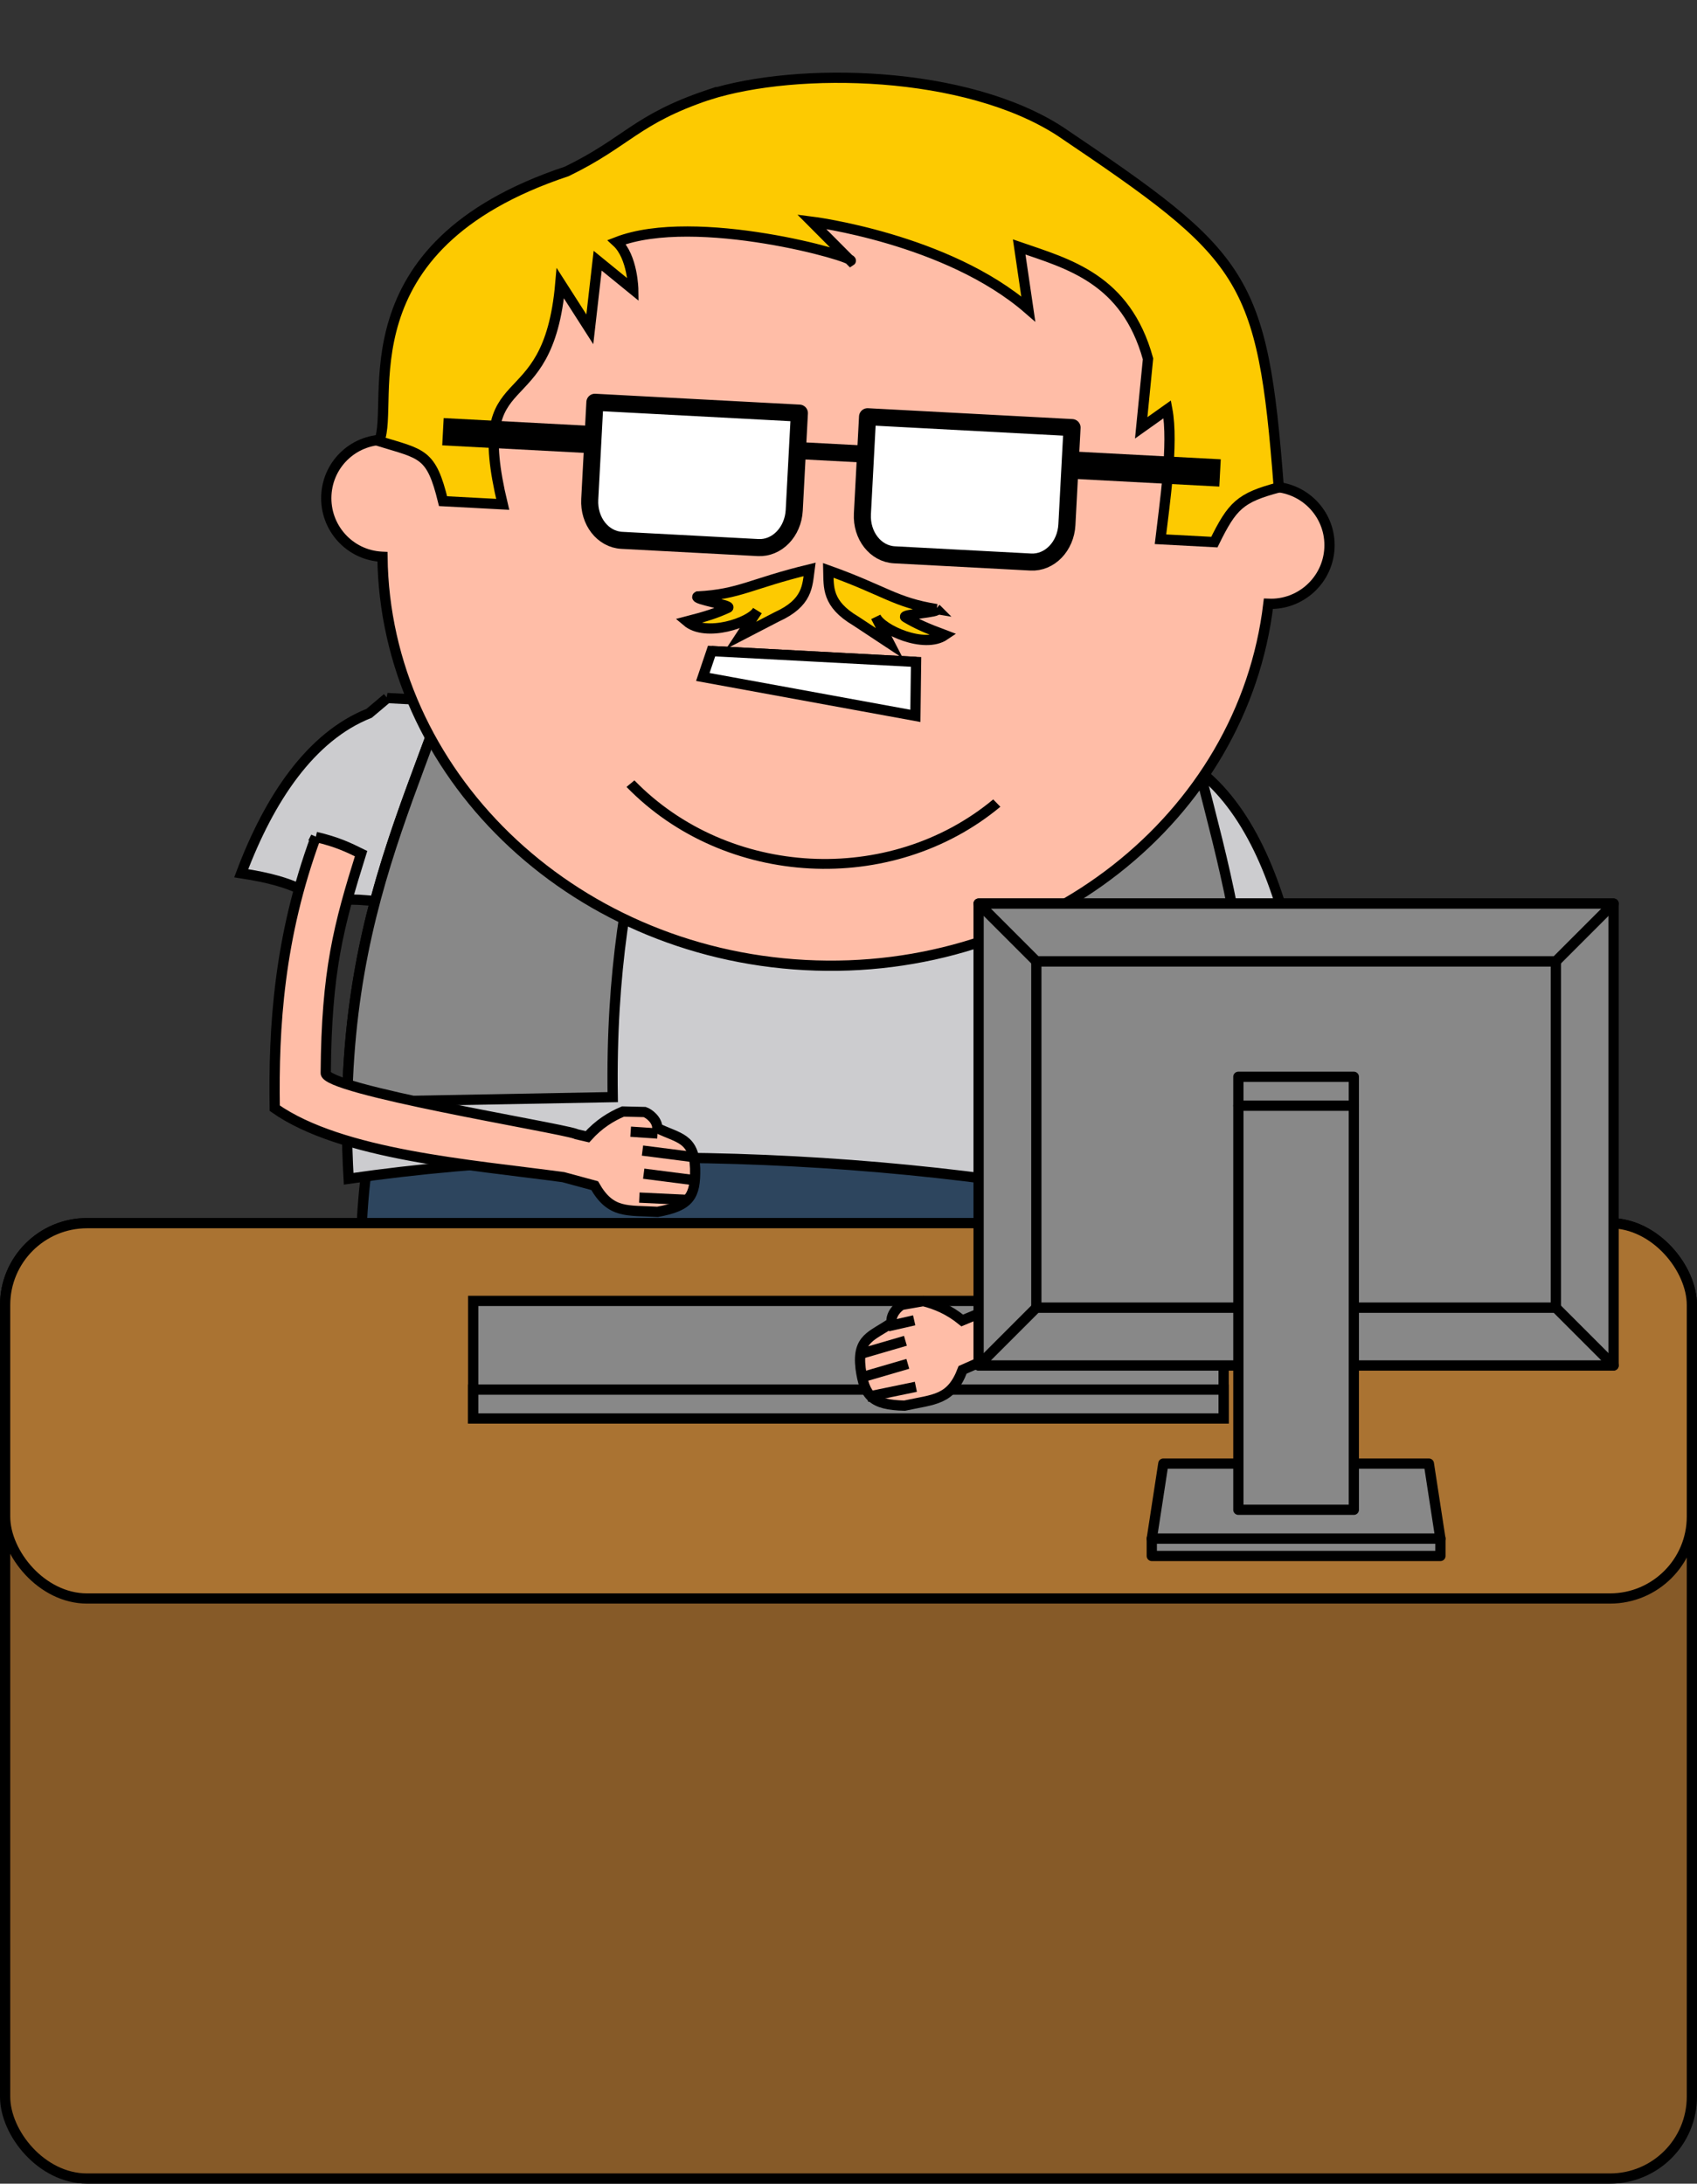 <?xml version="1.0" encoding="UTF-8" standalone="no"?>
<!-- Created with Inkscape (http://www.inkscape.org/) -->

<svg
   xmlns:dc="http://purl.org/dc/elements/1.1/"
   xmlns:cc="http://creativecommons.org/ns#"
   xmlns:rdf="http://www.w3.org/1999/02/22-rdf-syntax-ns#"
   xmlns:svg="http://www.w3.org/2000/svg"
   xmlns="http://www.w3.org/2000/svg"
   xmlns:sodipodi="http://sodipodi.sourceforge.net/DTD/sodipodi-0.dtd"
   xmlns:inkscape="http://www.inkscape.org/namespaces/inkscape"
   width="248.707"
   height="319.987"
   id="svg19177"
   version="1.1"
   inkscape:version="0.48.3.1 r9886"
   sodipodi:docname="emp_d_2_3.svg">
  <rect width="100%" height="100%" fill="#333333" stroke="none"/>
  <defs
     id="defs19179" />
  <sodipodi:namedview
     id="base"
     pagecolor="#ffffff"
     bordercolor="#666666"
     borderopacity="1.0"
     inkscape:pageopacity="0.0"
     inkscape:pageshadow="2"
     inkscape:zoom="0.49497475"
     inkscape:cx="-148.51571"
     inkscape:cy="372.627"
     inkscape:document-units="px"
     inkscape:current-layer="layer1"
     showgrid="false"
     fit-margin-top="0"
     fit-margin-left="0"
     fit-margin-right="0"
     fit-margin-bottom="0"
     inkscape:window-width="1920"
     inkscape:window-height="1029"
     inkscape:window-x="0"
     inkscape:window-y="26"
     inkscape:window-maximized="1"
     inkscape:object-paths="true"
     inkscape:snap-intersection-paths="true"
     inkscape:object-nodes="true"
     inkscape:snap-smooth-nodes="true"
     inkscape:snap-midpoints="true"
     inkscape:snap-object-midpoints="true"
     inkscape:snap-center="true"
     inkscape:snap-page="true"
     inkscape:snap-bbox="true"
     inkscape:bbox-paths="true"
     inkscape:bbox-nodes="true"
     inkscape:snap-bbox-edge-midpoints="true"
     inkscape:snap-bbox-midpoints="true"
     inkscape:snap-nodes="false">
    <inkscape:grid
       type="xygrid"
       id="grid22230"
       empspacing="5"
       visible="true"
       enabled="true"
       snapvisiblegridlinesonly="true"
       originx="-3375.267px"
       originy="-798.646px" />
  </sodipodi:namedview>
  <g
     inkscape:label="Ebene 1"
     inkscape:groupmode="layer"
     id="layer1"
     transform="translate(-3885.903,104.797)">
    <rect
       ry="12"
       rx="12"
       y="-292.56"
       x="3823.86"
       height="1287"
       width="62.793"
       id="rect18352"
       style="opacity:0;fill:#aaccee;fill-opacity:1;stroke:#ffffff;stroke-width:1.5;stroke-linecap:round;stroke-linejoin:round;stroke-miterlimit:4;stroke-opacity:1;stroke-dasharray:none" />
    <rect
       style="opacity:0;fill:#aaccee;fill-opacity:1;stroke:#ffffff;stroke-width:1.5;stroke-linecap:round;stroke-linejoin:round;stroke-miterlimit:4;stroke-opacity:1;stroke-dasharray:none"
       id="rect18354"
       width="62.793"
       height="1287"
       x="4133.86"
       y="-292.56"
       rx="12"
       ry="12" />
    <path
       sodipodi:nodetypes="ccccscccccc"
       inkscape:connector-curvature="0"
       id="path16872"
       d="m 4056.027,3.543 2.401,2.507 c 8.157,4.294 13.22,13.99 16.143,25.303 -8.913,0.412 -9.333,2.065 -14.884,3.305 0,0 3.903,-2.188 -13.813,-0.957 -7.483,0.52 -9.966,-3.432 -10.33,-8.156 1.223,-4.345 2.264,-8.985 2.957,-14.363 0,-0.01 0,-0.021 -0.05,0.968 l 4.253,-9.318 13.325,0.712 z"
       style="fill:#cccccf;fill-opacity:1;stroke:#000000;stroke-width:1.5;stroke-opacity:1" />
    <path
       style="fill:#cccccf;fill-opacity:1;stroke:#000000;stroke-width:1.5;stroke-opacity:1"
       d="m 3942.657,-2.51 -2.654,2.237 c -8.568,3.401 -14.634,12.503 -18.746,23.44 8.818,1.358 9.06,3.047 14.448,4.871 0,0 -3.647,-2.591 13.836,0.52 7.385,1.314 10.275,-2.351 11.14,-7.01 -0.754,-4.45 -1.295,-9.175 -1.411,-14.596 0,-0.01 0,-0.021 0,-0.031 l -3.289,-8.719 -13.325,-0.712 z"
       id="path16874"
       inkscape:connector-curvature="0"
       sodipodi:nodetypes="ccccscccccc" />
    <g
       id="g16876"
       transform="matrix(0.999,0.053,-0.053,0.999,-12933.242,603.138)">
      <path
         sodipodi:nodetypes="ccccc"
         inkscape:connector-curvature="0"
         id="path16878"
         d="m 16931.387,-1384.638 -12,0 c -0.948,3.511 -2.458,6.708 -2,11 17.264,6.44 27,5 28,4 -1,-8 -12,-13 -14,-15 z"
         style="fill:#666666;fill-opacity:1;stroke:#000000;stroke-width:1.5;stroke-opacity:1" />
      <path
         style="fill:#666666;fill-opacity:1;stroke:#000000;stroke-width:1.5;stroke-opacity:1"
         d="m 16821.387,-1384.638 12,0 c 0.947,3.511 2.458,6.708 2,11 -17.264,6.44 -27,5 -28,4 1,-8 12,-13 14,-15 z"
         id="path16880"
         inkscape:connector-curvature="0"
         sodipodi:nodetypes="ccccc" />
      <path
         id="path16882"
         d="m 16814.387,-1448.625 0,15 c -1.993,15.935 0.269,32.721 5,50 5.033,3.258 13.979,1.496 15,0 -2.919,-14.634 -4.146,-25.202 -3.219,-35 l 0.03,0 c 25.047,-5 70.119,-5 90.156,0 l 0.25,0 c 0.928,9.798 -0.299,20.366 -3.218,35 1.021,1.496 9.966,3.258 15,0 4.73,-17.279 6.992,-34.065 5,-50 l 0,-15 -124,0 z"
         style="fill:#2d455e;fill-opacity:1;stroke:#000000;stroke-width:1.5;stroke-opacity:1"
         inkscape:connector-curvature="0" />
      <path
         style="fill:#cccccf;fill-opacity:1;stroke:#000000;stroke-width:1.5;stroke-opacity:1"
         d="m 16826.61,-1522.531 99.777,0 c 2.316,30.657 20,49.894 15,94.894 -40,-8 -90,-8 -130,0 -5,-45 12.342,-63.452 15.223,-94.894 z"
         id="path16884"
         inkscape:connector-curvature="0"
         sodipodi:nodetypes="ccccc" />
      <path
         sodipodi:nodetypes="ccccc"
         inkscape:connector-curvature="0"
         id="path16886"
         d="m 16926.387,-1522.531 c 2.629,28.693 17.287,46.58 16.031,83.687 l -38.812,-2.781 c 2.521,-36.703 -7.054,-54.052 -10.688,-80.906 z"
         style="fill:#888888;fill-opacity:1;stroke:#000000;stroke-width:1.5;stroke-opacity:1" />
      <path
         style="fill:#888888;fill-opacity:1;stroke:#000000;stroke-width:1.5;stroke-opacity:1"
         d="m 16826.606,-1522.531 c -2.63,28.693 -17.287,46.58 -16.031,83.687 l 38.812,-2.781 c -2.522,-36.703 7.053,-54.052 10.688,-80.906 z"
         id="path16888"
         inkscape:connector-curvature="0"
         sodipodi:nodetypes="ccccc" />
      <path
         inkscape:connector-curvature="0"
         id="path16890"
         d="m 16876.509,-1582.625 c -30.991,0 -56.896,19.975 -63.469,46.75 -0.532,-0.103 -1.095,-0.156 -1.656,-0.156 -4.743,0 -8.563,3.82 -8.563,8.562 0,4.742 3.82,8.594 8.563,8.594 0.04,0 0.08,6e-4 0.125,0 2.046,31.494 30.372,56.437 65,56.437 34.627,0 62.922,-24.944 64.968,-56.437 4.699,-0.051 8.5,-3.883 8.5,-8.594 0,-4.742 -3.851,-8.562 -8.593,-8.562 -0.484,0 -0.945,0.048 -1.407,0.125 -6.583,-26.762 -32.488,-46.719 -63.468,-46.719 z"
         style="fill:#ffbda7;fill-opacity:1;stroke:#000000;stroke-width:1.5;stroke-opacity:1" />
      <path
         style="fill:none;stroke:#000000;stroke-width:1.5;stroke-linecap:butt;stroke-linejoin:miter;stroke-opacity:1"
         d="m 16860.387,-1507.638 30,0"
         id="path16892"
         inkscape:connector-curvature="0" />
      <path
         style="fill:#fdca01;fill-opacity:1;stroke:#000000;stroke-width:1.5;stroke-linecap:butt;stroke-linejoin:miter;stroke-opacity:1"
         d="m 16855.592,-1588.965 c -10.417,4.131 -11.475,7.521 -20.119,12.294 -32.553,12.78 -23.232,35.268 -25.346,40.91 6.439,1.6 7.71,1.309 9.813,8.281 l 8.75,0 c -6.342,-21.368 6.021,-11.847 6.718,-32.781 l 4.67,6.505 0.616,-10.098 5.433,3.969 c 0,0 -0.317,-4.805 -2.781,-6.844 11.31,-5.103 35.217,0.346 34.366,0.942 l -6.023,-5.442 c 0,0 19.97,1.423 32.375,11.094 l -1.812,-9 c 7.287,2.094 15.847,3.794 19.715,15.363 l -0.462,10.15 3.673,-2.913 c 1.218,4.997 0.314,14.14 0.01,19.057 l 7.906,0 c 2.352,-5.5 3.42,-6.691 9,-8.5 -4.027,-30.966 -6.645,-33.534 -34.715,-50.368 -14.286,-8.26 -38.909,-7.475 -51.788,-2.617 z"
         id="path16894"
         inkscape:connector-curvature="0"
         sodipodi:nodetypes="ccccccccccccccscccccccc" />
      <g
         style="stroke:#000000;stroke-width:1.5;stroke-opacity:1"
         id="g16896"
         transform="translate(14446.387,-2000)">
        <g
           id="g16898"
           transform="matrix(1,0,0,1.15,3.621,-65.669)"
           style="stroke:#000000;stroke-width:1.399;stroke-opacity:1">
          <path
             style="fill:#ffffff;fill-opacity:1;stroke:#000000;stroke-width:2.5;stroke-linecap:round;stroke-linejoin:round;stroke-miterlimit:4;stroke-opacity:1;stroke-dasharray:none"
             d="m 2395,1067.375 0,5.75 0,4.25 0,4.25 c 0,3.187 2.23,5.75 5,5.75 l 20,0 c 2.77,0 5,-2.563 5,-5.75 l 0,-4.25 0,-4.25 0,-5.75 -5,0 -20,0 -5,0 z"
             transform="matrix(1,0,0,0.869,-3.621,-473.162)"
             id="path16900"
             inkscape:connector-curvature="0" />
          <path
             style="fill:#ffffff;fill-opacity:1;stroke:#000000;stroke-width:2.5;stroke-linecap:round;stroke-linejoin:round;stroke-miterlimit:4;stroke-opacity:1;stroke-dasharray:none"
             d="m 2435,1067.375 0,5.75 0,4.25 0,4.25 c 0,3.187 2.23,5.75 5,5.75 l 20,0 c 2.77,0 5,-2.563 5,-5.75 l 0,-4.25 0,-4.25 0,-5.75 -5,0 -20,0 -5,0 z"
             transform="matrix(1,0,0,0.869,-3.621,-473.162)"
             id="path16902"
             inkscape:connector-curvature="0" />
        </g>
        <path
           sodipodi:nodetypes="cc"
           style="fill:none;stroke:#000000;stroke-width:4;stroke-linecap:butt;stroke-linejoin:miter;stroke-miterlimit:4;stroke-opacity:1;stroke-dasharray:none"
           d="m 2373,462.362 22,0"
           id="path16904"
           inkscape:connector-curvature="0" />
        <path
           inkscape:connector-curvature="0"
           id="path16906"
           d="m 2425,462.362 10,0"
           style="fill:none;stroke:#000000;stroke-width:2.5;stroke-linecap:butt;stroke-linejoin:miter;stroke-miterlimit:4;stroke-opacity:1;stroke-dasharray:none" />
        <path
           sodipodi:nodetypes="cc"
           inkscape:connector-curvature="0"
           id="path16908"
           d="m 2465,462.362 22,0"
           style="fill:none;stroke:#000000;stroke-width:4;stroke-linecap:butt;stroke-linejoin:miter;stroke-miterlimit:4;stroke-opacity:1;stroke-dasharray:none" />
      </g>
      <path
         transform="matrix(0.57,0,0,0.527,16756.657,-1600.715)"
         sodipodi:type="arc"
         style="fill:none;stroke:#000000;stroke-width:2.737;stroke-opacity:1"
         id="path16910"
         sodipodi:cx="210.11172"
         sodipodi:cy="167.46855"
         sodipodi:rx="66.670067"
         sodipodi:ry="66.670067"
         d="m 257.255,214.611 c -26.036,26.036 -68.249,26.036 -94.286,0 0,0 0,0 0,0"
         sodipodi:start="0.78539816"
         sodipodi:end="2.3561945"
         sodipodi:open="true" />
      <g
         transform="matrix(0.812,0,0,0.815,15077.826,-1913.437)"
         id="g16912"
         style="fill:#fdca01;stroke:#000000;stroke-width:1.844;stroke-opacity:1">
        <path
           sodipodi:nodetypes="cccscccc"
           inkscape:connector-curvature="0"
           id="path16914"
           d="m 2235.42,488.245 c 0.953,0.54 -6.588,1.267 -5.524,1.756 2.065,1.079 3.771,1.73 7.249,2.825 -3.572,2.711 -11.479,-0.379 -12.597,-2.589 l 2.689,4.573 -6.256,-3.659 c -5.447,-2.829 -5.207,-5.836 -5.447,-8.828 10.46,3.113 12.3,5.123 19.886,5.922 z"
           style="fill:#fdca01;fill-opacity:1;stroke:#000000;stroke-width:1.844;stroke-opacity:1" />
        <path
           style="fill:#fdca01;fill-opacity:1;stroke:#000000;stroke-width:1.844;stroke-opacity:1"
           d="m 2192.258,488.245 c -0.953,0.54 6.588,1.267 5.524,1.756 -2.065,1.079 -3.771,1.73 -7.249,2.825 3.572,2.711 11.479,-0.379 12.597,-2.589 l -2.689,4.573 6.256,-3.659 c 5.447,-2.829 5.207,-5.836 5.447,-8.828 -10.46,3.113 -12.3,5.123 -19.886,5.922 z"
           id="path16916"
           inkscape:connector-curvature="0"
           sodipodi:nodetypes="cccscccc" />
      </g>
      <path
         inkscape:connector-curvature="0"
         id="path16997"
         d="m 16860.387,-1507.638 30,0 0.317,7.897 -31.398,-4.039 z"
         style="fill:#ffffff;fill-opacity:1;stroke:#000000;stroke-width:1.5;stroke-linecap:butt;stroke-linejoin:miter;stroke-opacity:1"
         sodipodi:nodetypes="ccccc" />
    </g>
    <g
       id="g16918"
       transform="translate(-12866.142,1502.078)">
      <rect
         style="fill:#865a28;fill-opacity:1;stroke:#000000;stroke-width:1.5;stroke-linecap:round;stroke-linejoin:round;stroke-miterlimit:4;stroke-opacity:1;stroke-dasharray:none"
         id="rect16920"
         width="247.207"
         height="140"
         x="16752.795"
         y="-1427.638"
         rx="12"
         ry="12" />
      <rect
         rx="12"
         y="-1427.638"
         x="16752.795"
         height="55"
         width="247.207"
         id="rect16922"
         style="fill:#aa7332;fill-opacity:1;stroke:#000000;stroke-width:1.5;stroke-linecap:round;stroke-linejoin:round;stroke-miterlimit:4;stroke-opacity:1;stroke-dasharray:none"
         ry="12" />
      <g
         id="g16924"
         transform="translate(6880.003,-970)">
        <g
           transform="matrix(0.846,0,0,0.846,10021.763,-3112.834)"
           style="fill:#666666;fill-opacity:1;stroke:#000000;stroke-width:1.774;stroke-opacity:1"
           id="g16926">
          <rect
             style="fill:#888888;fill-opacity:1;stroke:#000000;stroke-width:1.774;stroke-opacity:1"
             id="rect16928"
             width="130"
             height="20.365"
             x="-95"
             y="3151.997" />
          <rect
             y="3167.362"
             x="-95"
             height="5"
             width="130"
             id="rect16930"
             style="fill:#888888;fill-opacity:1;stroke:#000000;stroke-width:1.774;stroke-opacity:1" />
        </g>
      </g>
    </g>
    <g
       id="g16932"
       transform="matrix(-0.999,-0.053,-0.053,0.999,21656.13,2049.355)">
      <path
         inkscape:connector-curvature="0"
         style="fill:#ffbda7;fill-opacity:1;stroke:#000000;stroke-width:1.5;stroke-opacity:1"
         d="m 14456.656,-1879.906 c -4.619,14.989 -4.72,28.141 -3.906,40 10.04,7.403 20.922,13.389 32.375,18.437 l 0.156,-0.25 -0.156,0.594 4.25,2.156 c 1.451,4.56 3.915,4.511 8.219,5.688 4.759,0.137 5.946,-1.099 6.718,-5.125 0.769,-4.436 -1.47,-4.776 -4.187,-6.906 0.252,-1.182 -0.779,-2.354 -1.344,-2.688 l -3.125,-0.719 c -1.838,0.355 -3.834,1.056 -5.844,2.531 l -2.874,-1.375 c -5.987,-3.324 -27.341,-15.724 -27,-17.938 -0.675,-14.879 0.735,-21.618 3.468,-32.312 -1.825,-0.778 -3.524,-1.519 -6.75,-2.094 z"
         transform="translate(3211.34,802.672)"
         id="path16934" />
      <g
         style="stroke:#000000;stroke-width:1.827;stroke-opacity:1"
         id="g16936"
         transform="matrix(0.317,-0.757,0.757,0.317,16902.411,330.889)">
        <path
           sodipodi:nodetypes="cc"
           style="fill:none;stroke:#000000;stroke-width:1.827;stroke-linecap:butt;stroke-linejoin:miter;stroke-opacity:1"
           d="m 1901.081,268.337 0.569,4.772"
           id="path16938"
           inkscape:connector-curvature="0" />
        <path
           sodipodi:nodetypes="cc"
           inkscape:connector-curvature="0"
           id="path16940"
           d="m 1889.806,272.05 1.238,8.797"
           style="fill:none;stroke:#000000;stroke-width:1.827;stroke-linecap:butt;stroke-linejoin:miter;stroke-opacity:1" />
        <path
           sodipodi:nodetypes="cc"
           style="fill:none;stroke:#000000;stroke-width:1.827;stroke-linecap:butt;stroke-linejoin:miter;stroke-opacity:1"
           d="m 1894.148,272.024 0.527,8.781"
           id="path16942"
           inkscape:connector-curvature="0" />
        <path
           inkscape:connector-curvature="0"
           id="path16944"
           d="m 1898.163,271.039 0.527,8.781"
           style="fill:none;stroke:#000000;stroke-width:1.827;stroke-linecap:butt;stroke-linejoin:miter;stroke-opacity:1"
           sodipodi:nodetypes="cc" />
      </g>
    </g>
    <g
       style="stroke:#000000;stroke-width:1.774;stroke-opacity:1"
       transform="matrix(0.846,0,0,0.846,4101.235,-2575.837)"
       id="g16946">
      <rect
         y="3077.362"
         x="-85"
         height="80"
         width="110"
         id="rect16948"
         style="fill:#888888;fill-opacity:1;stroke:#000000;stroke-width:1.774;stroke-linecap:round;stroke-linejoin:round;stroke-miterlimit:4;stroke-opacity:1;stroke-dasharray:none" />
      <path
         style="fill:#888888;fill-opacity:1;stroke:#000000;stroke-width:1.774;stroke-linecap:round;stroke-linejoin:round;stroke-miterlimit:4;stroke-opacity:1"
         d="m -53,3174.362 46,0 2,13 -50,0 z"
         id="path16950"
         inkscape:connector-curvature="0"
         sodipodi:nodetypes="ccccc" />
      <rect
         style="fill:#888888;fill-opacity:1;stroke:#000000;stroke-width:1.774;stroke-linecap:round;stroke-linejoin:round;stroke-miterlimit:4;stroke-opacity:1;stroke-dasharray:none"
         id="rect16952"
         width="90"
         height="60.001"
         x="-75"
         y="3087.362" />
      <path
         sodipodi:nodetypes="ccccc"
         inkscape:connector-curvature="0"
         id="path16954"
         d="m -85,3157.362 110,0 -10,-10 -90,0 z"
         style="fill:#888888;fill-opacity:1;stroke:#000000;stroke-width:1.774;stroke-linecap:round;stroke-linejoin:round;stroke-miterlimit:4;stroke-opacity:1" />
      <rect
         style="fill:#888888;fill-opacity:1;stroke:#000000;stroke-width:1.774;stroke-linecap:round;stroke-linejoin:round;stroke-miterlimit:4;stroke-opacity:1;stroke-dasharray:none"
         id="rect16956"
         width="20"
         height="70"
         x="-40"
         y="3112.362" />
      <rect
         y="-3112.362"
         x="-40"
         height="5"
         width="20"
         id="rect16958"
         style="fill:#888888;fill-opacity:1;stroke:#000000;stroke-width:1.774;stroke-linecap:round;stroke-linejoin:round;stroke-miterlimit:4;stroke-opacity:1;stroke-dasharray:none"
         transform="scale(1,-1)" />
      <path
         style="fill:#888888;fill-opacity:1;stroke:#000000;stroke-width:1.774;stroke-linecap:round;stroke-linejoin:round;stroke-miterlimit:4;stroke-opacity:1"
         d="m -85,3077.362 110,0 -10,10 -90,0 z"
         id="path16960"
         inkscape:connector-curvature="0"
         sodipodi:nodetypes="ccccc" />
      <rect
         style="fill:#888888;fill-opacity:1;stroke:#000000;stroke-width:1.774;stroke-linecap:round;stroke-linejoin:round;stroke-miterlimit:4;stroke-opacity:1;stroke-dasharray:none"
         id="rect16962"
         width="50"
         height="3"
         x="-55"
         y="-3190.362"
         transform="scale(1,-1)" />
    </g>
    <g
       transform="matrix(0.999,0.053,-0.053,0.999,-13780.681,157.304)"
       id="g16978">
      <g
         transform="translate(1340,0)"
         id="g16980">
        <path
           style="fill:#ffbda7;fill-opacity:1;stroke:#000000;stroke-width:1.5;stroke-opacity:1"
           d="m 15066.656,-1879.906 c -4.619,14.989 -4.72,28.141 -3.906,40 10.147,6.324 28.994,6.724 42.75,7.844 l 4.656,1 c 2.582,4.029 4.945,3.321 9.406,3.344 4.633,-1.099 5.453,-2.568 5.157,-6.656 -0.406,-4.484 -2.668,-4.239 -5.844,-5.594 -0.06,-1.207 -1.337,-2.074 -1.969,-2.25 l -3.187,0.094 c -1.684,0.819 -3.441,2.023 -5,3.969 l -1.594,-0.281 c -0.03,-0.013 -0.138,-0.048 -0.187,-0.063 -2.667,-0.794 -37.379,-4.542 -37,-7 -0.675,-14.879 0.735,-21.618 3.468,-32.312 -1.825,-0.778 -3.524,-1.519 -6.75,-2.094 z"
           transform="translate(1266.794,802.675)"
           id="path16982"
           inkscape:connector-curvature="0" />
      </g>
      <g
         transform="matrix(0.11,-0.813,0.813,0.11,17294.519,479.503)"
         id="g16984"
         style="stroke:#000000;stroke-width:1.827;stroke-opacity:1">
        <path
           inkscape:connector-curvature="0"
           id="path16988"
           d="m 1901.081,268.337 0.569,4.772"
           style="fill:none;stroke:#000000;stroke-width:1.827;stroke-linecap:butt;stroke-linejoin:miter;stroke-opacity:1"
           sodipodi:nodetypes="cc" />
        <path
           style="fill:none;stroke:#000000;stroke-width:1.827;stroke-linecap:butt;stroke-linejoin:miter;stroke-opacity:1"
           d="m 1889.806,272.05 1.238,8.797"
           id="path16990"
           inkscape:connector-curvature="0"
           sodipodi:nodetypes="cc" />
        <path
           inkscape:connector-curvature="0"
           id="path16992"
           d="m 1894.148,272.024 0.527,8.781"
           style="fill:none;stroke:#000000;stroke-width:1.827;stroke-linecap:butt;stroke-linejoin:miter;stroke-opacity:1"
           sodipodi:nodetypes="cc" />
        <path
           sodipodi:nodetypes="cc"
           style="fill:none;stroke:#000000;stroke-width:1.827;stroke-linecap:butt;stroke-linejoin:miter;stroke-opacity:1"
           d="m 1898.163,271.039 0.527,8.781"
           id="path16994"
           inkscape:connector-curvature="0" />
      </g>
    </g>
  </g>
</svg>
